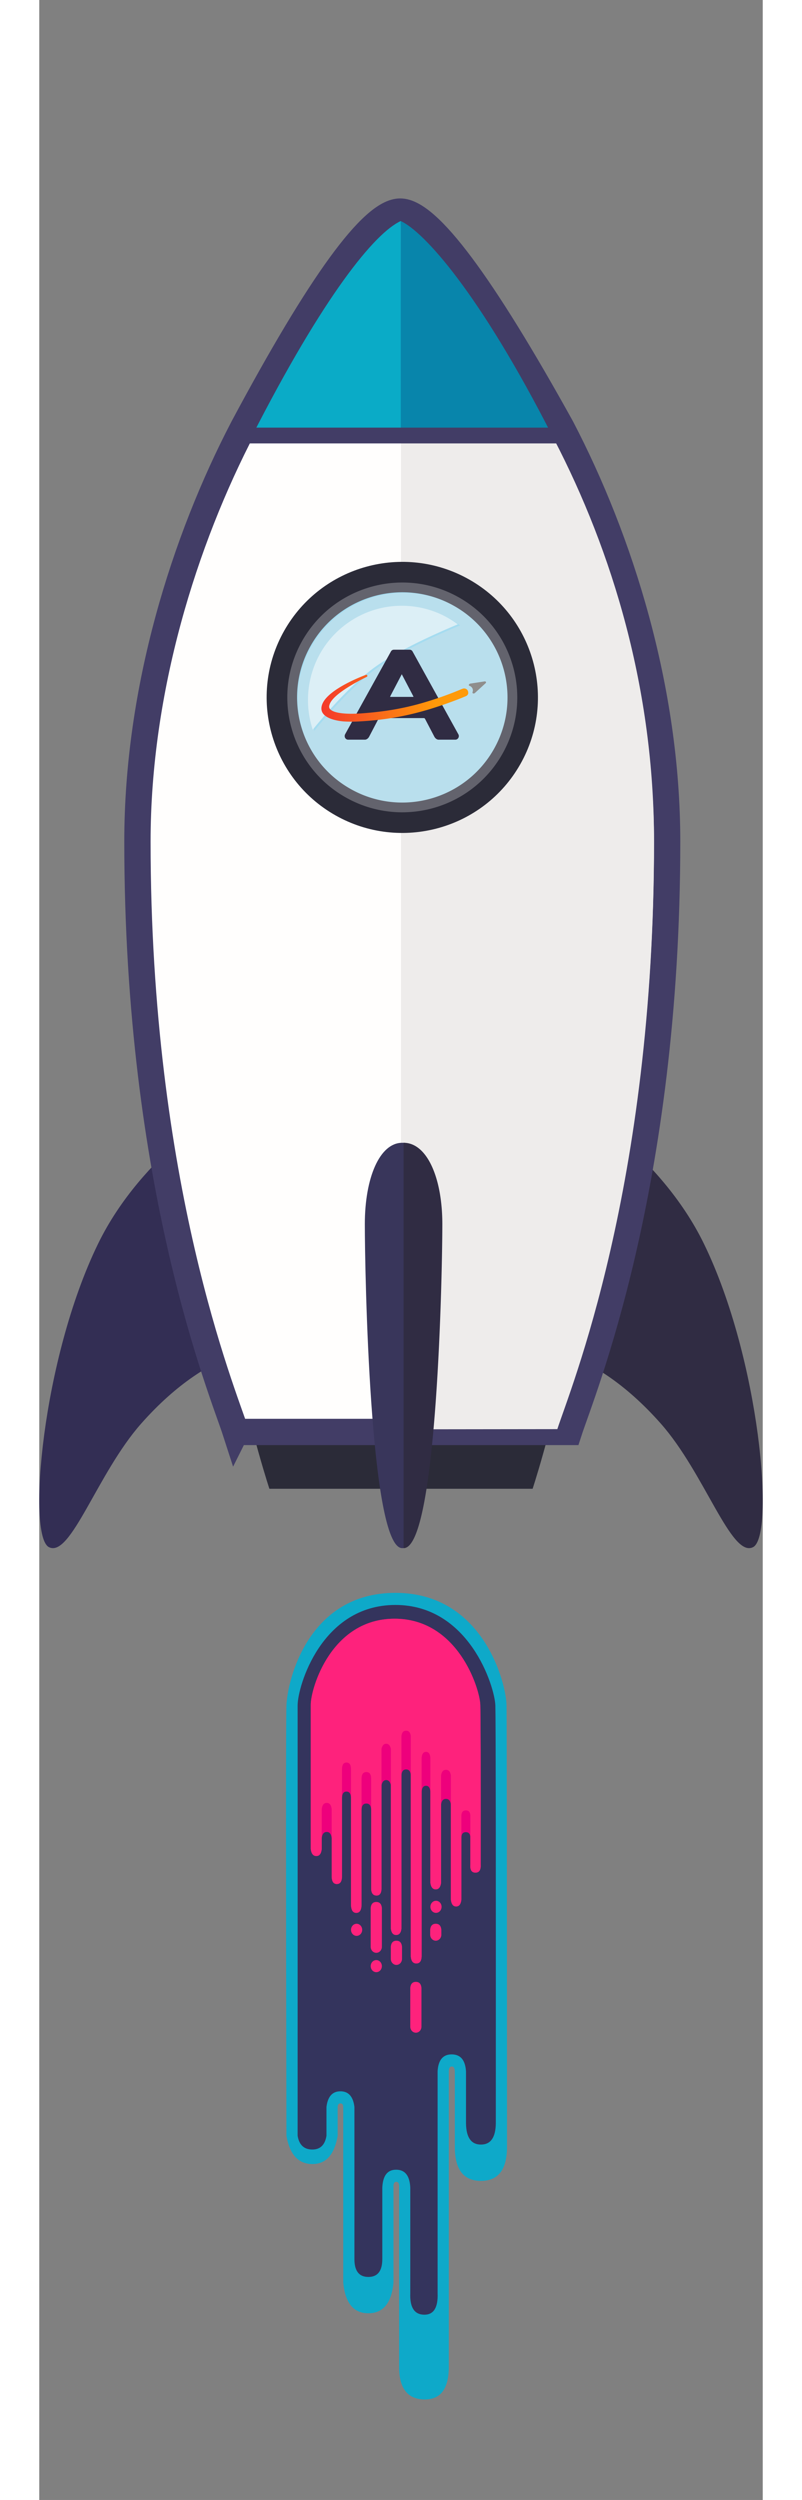 <svg width="275" height="857" viewBox="0 0 275 950" xmlns="http://www.w3.org/2000/svg">
    <rect x="0" y="0" width="275" height="950" fill="#808080" stroke="none"/>
    <defs>
        <linearGradient x1=".014%" y1="50.021%" x2="100.001%" y2="50.021%" id="a">
            <stop stop-color="#F4362C" offset="0%"/>
            <stop stop-color="#FF9A09" offset="78.67%"/>
        </linearGradient>
    </defs>
    <g id="App" >
      <animateTransform attributeName="transform"
        attributeType="XML"
        type="translate"
        from="0 0"
        to="0 0"
        begin="0s"
        dur="3s"
        keyTimes="0;0.5;1"
        keySplines=".2 0 1 1; 0 0 .2 1"
        values="0 0;0 -35;0 0"
        repeatCount="indefinite"
      />
        <g id="RocketGroup" transform="translate(0, 20)">
            <g id="Fire" transform="translate(93, 585)">
              <g transform="scale(.85 .92)">
                <g>
            <animateTransform attributeName="transform" attributeType="XML" type="scale" from="1 1" to="1 1" begin="0s" dur="1.2s" keyTimes="0;0.5;1" values="1 1;1 1.1;1 1" repeatCount="indefinite"/>
            <path d="M24.025 224.578c-1.45 7.859-5.268 11.75-11.45 11.67-6.184-.078-10-3.969-11.451-11.67-.244-111.84-.244-171.084 0-177.733C1.49 36.87 10.564.358 49.794.315 89.024.275 99.41 37.518 99.55 46.846c.094 6.218.162 67.067.204 182.548-.073 9.216-3.961 13.819-11.665 13.809-7.705-.01-11.593-4.613-11.666-13.809v-31.415c-.039-1.344-.489-2.02-1.35-2.027-.862-.006-1.312.636-1.35 1.927v121.658c.123 9.463-3.58 14.109-11.109 13.937-7.53-.172-11.233-4.818-11.109-13.937v-73.473c.134-1.643-.285-2.47-1.257-2.478-.971-.01-1.39.817-1.257 2.478v39.224c-.884 8.396-4.628 12.594-11.233 12.594-6.604 0-10.349-4.198-11.233-12.594v-72.65c-.03-.957-.447-1.436-1.25-1.436-.802 0-1.219.479-1.25 1.436v11.94z" fill="#0EA9C9"/>
            <path d="M19.025 224.578c-.678 3.826-2.828 5.717-6.45 5.67-3.623-.046-5.773-1.936-6.451-5.67.015-113.226.015-172.47 0-177.733C6.1 38.95 16.747 5.35 49.794 5.315 82.84 5.28 94.274 39 94.55 46.846c.184 5.23.252 62.746.204 172.548-.075 5.878-2.297 8.814-6.665 8.809-4.369-.006-6.59-2.942-6.666-8.809v-21.415c-.315-4.654-2.431-6.996-6.35-7.027-3.919-.03-6.036 2.278-6.35 6.927v91.658c.256 6.057-1.78 9.036-6.109 8.937-4.33-.099-6.365-3.078-6.109-8.937v-43.473c-.215-4.949-2.301-7.441-6.257-7.478-3.956-.037-6.041 2.455-6.257 7.478v29.224c.058 5.063-2.02 7.594-6.233 7.594-4.213 0-6.29-2.531-6.233-7.594v-62.65c-.575-4.29-2.658-6.436-6.25-6.436-3.591 0-5.675 2.146-6.25 6.436v11.94z" fill="#34345D"/>
            <path d="M83.362 112.458V101.19c-.102-1.355-.77-2.032-2.004-2.032s-1.903.677-2.005 2.032v25.865c-.232 1.87-1.014 2.804-2.347 2.804-1.332 0-2.115-.935-2.346-2.804V87.741c-.22-1.55-.952-2.324-2.193-2.324s-1.972.775-2.192 2.324v32.36c-.272 1.796-1.07 2.695-2.392 2.699-1.323.003-2.12-.896-2.392-2.699v-37.7c-.16-1.603-.812-2.405-1.955-2.405s-1.794.802-1.955 2.406v68.124c-.094 1.912-.883 2.868-2.366 2.868s-2.31-.956-2.482-2.868V75.49c-.177-1.493-.875-2.24-2.093-2.24-1.219 0-1.917.747-2.093 2.24v63.596c-.24 1.701-1.026 2.552-2.358 2.552-1.331 0-2.117-.85-2.357-2.552V79.722c-.35-1.386-1.048-2.079-2.097-2.079-1.05 0-1.748.693-2.097 2.08v43.046c-.14 1.766-.911 2.626-2.314 2.58-1.402-.045-2.173-.906-2.313-2.58V90.06c-.008-1.812-.724-2.719-2.148-2.719-1.423 0-2.14.907-2.148 2.72v39.308c-.12 2.092-.907 3.137-2.36 3.137-1.455 0-2.242-1.045-2.362-3.137V85.192c-.008-1.86-.679-2.79-2.012-2.79s-2.003.93-2.011 2.79v32.542c-.113 1.907-.882 2.86-2.306 2.86s-2.192-.953-2.305-2.86v-16.129c-.22-1.692-.96-2.535-2.223-2.529-1.263.007-2.004.85-2.223 2.53v4.494c-.234 1.974-1.053 2.95-2.456 2.927-1.404-.022-2.223-.998-2.457-2.927.013-35.19.013-55.037 0-59.543-.02-6.76 9.108-35.527 37.44-35.557 28.333-.03 38.136 28.839 38.373 35.557.157 4.478.215 26.445.174 65.9.152 2.279-.629 3.42-2.343 3.424-1.714.005-2.475-1.136-2.282-3.423z" fill="#EE007C"/>
            <g>
                <animateTransform attributeName="transform" attributeType="XML" type="scale" from="1 1" to="1 1" begin="0s" dur="0.3s" keyTimes="0;0.5;1" values="1 1;1 1.1;1 1" repeatCount="indefinite"/>
                <path d="M83.362 112.458V92.19c-.102-1.355-.77-2.032-2.004-2.032s-1.903.677-2.005 2.032v34.865c-.232 1.87-1.014 2.804-2.347 2.804-1.332 0-2.115-.935-2.346-2.804V75.741c-.22-1.55-.952-2.324-2.193-2.324s-1.972.775-2.192 2.324v44.36c-.272 1.796-1.07 2.695-2.392 2.699-1.323.003-2.12-.896-2.392-2.699v-51.7c-.16-1.603-.812-2.405-1.955-2.405s-1.794.802-1.955 2.406v82.124c-.094 1.912-.883 2.868-2.366 2.868s-2.31-.956-2.482-2.868V59.49c-.177-1.493-.875-2.24-2.093-2.24-1.219 0-1.917.747-2.093 2.24v79.596c-.24 1.701-1.026 2.552-2.358 2.552-1.331 0-2.117-.85-2.357-2.552V64.722c-.35-1.386-1.048-2.079-2.097-2.079-1.05 0-1.748.693-2.097 2.08v58.046c-.14 1.766-.911 2.626-2.314 2.58-1.402-.045-2.173-.906-2.313-2.58V77.06c-.008-1.812-.724-2.719-2.148-2.719-1.423 0-2.14.907-2.148 2.72v52.308c-.12 2.092-.907 3.137-2.36 3.137-1.455 0-2.242-1.045-2.362-3.137V73.192c-.008-1.86-.679-2.79-2.012-2.79s-2.003.93-2.011 2.79v44.542c-.113 1.907-.882 2.86-2.306 2.86s-2.192-.953-2.305-2.86V89.605c-.22-1.692-.96-2.535-2.223-2.529-1.263.007-2.004.85-2.223 2.53V106.1c-.234 1.974-1.053 2.95-2.456 2.927-1.404-.022-2.223-.998-2.457-2.927.013-35.19.013-55.037 0-59.543-.02-6.76 9.108-35.527 37.44-35.557 28.333-.03 38.136 28.839 38.373 35.557.157 4.478.215 26.445.174 65.9.152 2.279-.629 3.42-2.343 3.424-1.714.005-2.475-1.136-2.282-3.423z" fill="#FE227C"/>
                <circle fill="#FE227C" cx="32.5" cy="139.5" r="2.5"/>
                <circle fill="#FE227C" cx="41.3" cy="154.5" r="2.5"/>
                <path d="M41.3 149a2.5 2.5 0 0 0 2.5-2.5v-15.997c-.16-1.669-.994-2.503-2.5-2.503s-2.34.834-2.5 2.503V146.5a2.5 2.5 0 0 0 2.5 2.5zM50.3 154a2.5 2.5 0 0 0 2.5-2.5v-4.997c-.16-1.669-.994-2.503-2.5-2.503s-2.34.834-2.5 2.503v4.997a2.5 2.5 0 0 0 2.5 2.5zM67.9 144a2.5 2.5 0 0 0 2.5-2.5v-1.997c-.16-1.669-.994-2.503-2.5-2.503s-2.34.834-2.5 2.503v1.997a2.5 2.5 0 0 0 2.5 2.5zM59 182a2.5 2.5 0 0 0 2.5-2.5v-15.997c-.16-1.669-.994-2.503-2.5-2.503s-2.34.834-2.5 2.503V179.5A2.5 2.5 0 0 0 59 182z" fill="#FE227C"/>
                <circle fill="#FE227C" cx="68" cy="130" r="2.5"/>
            </g>
          </g>
          </g>
        </g>
        <path d="M73.219 398.566s-34.047 19.527-50.869 54.082C1 496.488-4.64 563.648 3.664 567.916c8.304 4.277 18.346-28.022 35.095-46.96 27.7-31.32 51.598-29.45 51.598-29.45l-17.138-92.94" fill="#332E54"/>
        <path d="M201.782 398.566s34.041 19.527 50.869 54.082c21.351 43.84 26.989 111 18.686 115.268-8.308 4.277-18.347-28.022-35.099-46.96-27.7-31.32-51.595-29.45-51.595-29.45l17.139-92.94" fill="#302C43"/>
        <path d="M187.536 545.736c3.822-11.835 29.518-95.233 29.518-198.838 0-85.663-49.553-134.275-79.553-158.294-30.004 24.019-79.555 72.63-79.555 158.294 0 103.605 25.695 187.003 29.52 198.838h100.07" fill="#2B2B38"/>
        <path d="M74.678 524.15H201.3c4.846-15.006 37.36-93.004 37.36-224.366 0-57.895-17.817-114.416-40.205-157.331-30.287-54.68-50.701-82.03-61.244-82.051-10.543-.021-30.439 27.33-59.687 82.05C55.137 185.369 37.32 241.89 37.32 299.785c0 131.362 32.518 209.36 37.357 224.367z" stroke="#423D66" stroke-width="10" fill="#FFFEFD"/>
        <path d="M137.5 146.9v376.25l59.426-.073c4.822-15.007 36.753-91.93 36.753-223.293 0-57.895-15.731-109.97-38.01-152.884H137.5z" fill="#EEECEB"/>
        <path d="M137.5 201.358c-23.863 0-43.214 19.331-43.214 43.172 0 23.837 19.35 43.168 43.214 43.168 23.868 0 43.214-19.33 43.214-43.168 0-23.84-19.346-43.172-43.214-43.172" fill="#A5DCF0"/>
        <path d="M172.932 264.801c-10.934 19.276-35.442 26.057-54.745 15.126-19.299-10.924-26.081-35.42-15.138-54.691 10.939-19.283 35.446-26.05 54.745-15.123 19.304 10.923 26.08 35.412 15.138 54.688m9.91 5.612c14.038-24.743 5.341-56.172-19.427-70.199-24.773-14.023-56.233-5.336-70.276 19.41-14.038 24.75-5.336 56.168 19.432 70.202 24.773 14.02 56.233 5.333 70.27-19.413" fill="#2B2B38"/>
        <path d="M138.441 285.736a40.08 40.08 0 0 1-19.81-5.236c-19.344-10.95-26.142-35.504-15.173-54.82 7.411-13.064 21.031-20.397 35.06-20.397a40.108 40.108 0 0 1 19.814 5.237c19.349 10.95 26.142 35.497 15.173 54.818-7.41 13.06-21.035 20.398-35.064 20.398m.105-75.137a35.698 35.698 0 0 0-20.979 6.8c-12.992 9.395-17.814 25.881-13.002 40.312 0 0 12.404-15.6 23.663-23.738 10.916-7.895 31.738-16.306 31.738-16.306a35.94 35.94 0 0 0-21.42-7.068" fill="#B9DFED"/>
        <path d="M137.955 288.68a43.546 43.546 0 0 1-21.511-5.685C95.45 271.106 88.076 244.47 99.97 223.494c8.046-14.176 22.838-22.136 38.06-22.136 7.304 0 14.703 1.83 21.507 5.684 20.992 11.893 28.372 38.525 16.467 59.505-8.04 14.177-22.828 22.133-38.05 22.132m.071-83.613c-13.934 0-27.462 7.284-34.822 20.259-10.895 19.187-4.143 43.575 15.07 54.45a39.809 39.809 0 0 0 19.677 5.202c13.933 0 27.466-7.29 34.827-20.26 10.895-19.192 4.147-43.573-15.071-54.449a39.837 39.837 0 0 0-19.68-5.202" fill="#63636D"/>
        <path d="M103.96 257.283c-4.79-14.425.01-30.905 12.943-40.297a35.432 35.432 0 0 1 20.882-6.797c7.585 0 15.094 2.419 21.322 7.065 0 0-20.726 8.407-31.592 16.3-11.208 8.135-23.554 23.729-23.554 23.729" fill="#DCEFF6"/>
        <path d="M138.026 414.264h-.06c-8.529 0-14.216 13.214-14.216 30.932 0 17.726 1.893 123.106 14.215 123.106h.061c12.314 0 14.206-105.38 14.206-123.106 0-17.718-5.677-30.932-14.206-30.932" fill="#39365B"/>
        <path d="M137.363 146.043l57.834-.043c-27.916-54.905-49.111-78.066-57.809-82.006l-.025 82.05z" fill="#0885AB"/>
        <path d="M137.422 146h-56.7c27.476-53.926 46.905-77.543 56.678-82l.022 82z" fill="#0AABC7"/>
        <path d="M80.5 145.5h115" stroke="#423D66" stroke-width="6" stroke-linecap="square"/>
        <path d="M138.516 414.264h-.034v154.038h.034c12.74 0 14.698-105.38 14.698-123.106 0-17.718-5.874-30.932-14.698-30.932M116.254 260.374c-.228-.429-.203-.96.025-1.388l17.387-31.411c.229-.43.66-.682 1.116-.682h6.007c.456 0 .887.253 1.115.682l17.387 31.436c.253.404.253.934.025 1.363-.228.43-.659.707-1.14.707h-6.387c-.811 0-1.394-.732-1.597-1.11l-3.574-6.843c-.076-.127-.279-.253-.38-.253h-16.906c-.101 0-.33.126-.38.253l-3.574 6.842c-.202.38-.785 1.111-1.596 1.111h-6.387c-.482 0-.913-.277-1.141-.707zm17.184-15.831c-.025.075-.076.202-.05.252 0 .025.05.025.126.025h8.593c.076 0 .1-.025.126-.025a.563.563 0 0 0-.076-.252l-4.36-8.333-4.359 8.333z" fill="#302C43"/>
        <path d="M163.296 240.2c.076-.202.304-.379.557-.43l5.424-.833c.228-.025.43.05.507.202.076.152.025.354-.152.505l-4.03 3.687c-.203.176-.482.252-.684.176-.203-.075-.305-.252-.228-.48.025-.05.025-.1.05-.15.127-.455.102-.91-.101-1.314a1.89 1.89 0 0 0-1.014-.909c-.025 0-.05-.025-.076-.025a.404.404 0 0 1-.228-.177c-.05-.05-.05-.151-.025-.252z" fill="#8F8E8C"/>
        <path d="M107.51 187.775c2.078-6.06 16.652-11.337 16.652-11.337.05-.026.101-.026.127-.026.228 0 .43.202.43.43 0 .176-.1.303-.253.378-2.382 1.162-13.028 6.515-14.143 10.605-.177.48-.203.934.026 1.364.912 1.691 5.6 2.398 12.57 1.868 6.54-.505 14.55-1.414 24.383-4.419 4.563-1.388 8.922-2.954 12.977-4.67l.127-.051.532-.202c.178-.076.355-.101.558-.101.836 0 1.52.656 1.546 1.49 0 .075.025.176.025.252-.025.53-.405.985-.963 1.212l-.43.177c-4.081 1.691-8.34 3.206-12.978 4.646-8.77 2.676-16.88 4.14-26.359 4.721a60.554 60.554 0 0 1-3.574.127c-.81 0-1.597-.026-2.332-.05-.304-.026-.582-.026-.887-.051-2.585-.253-9.758-1.364-8.034-6.363z" fill="url(#a)" transform="translate(0 60)"/>
      </g>
    </g>
</svg>
